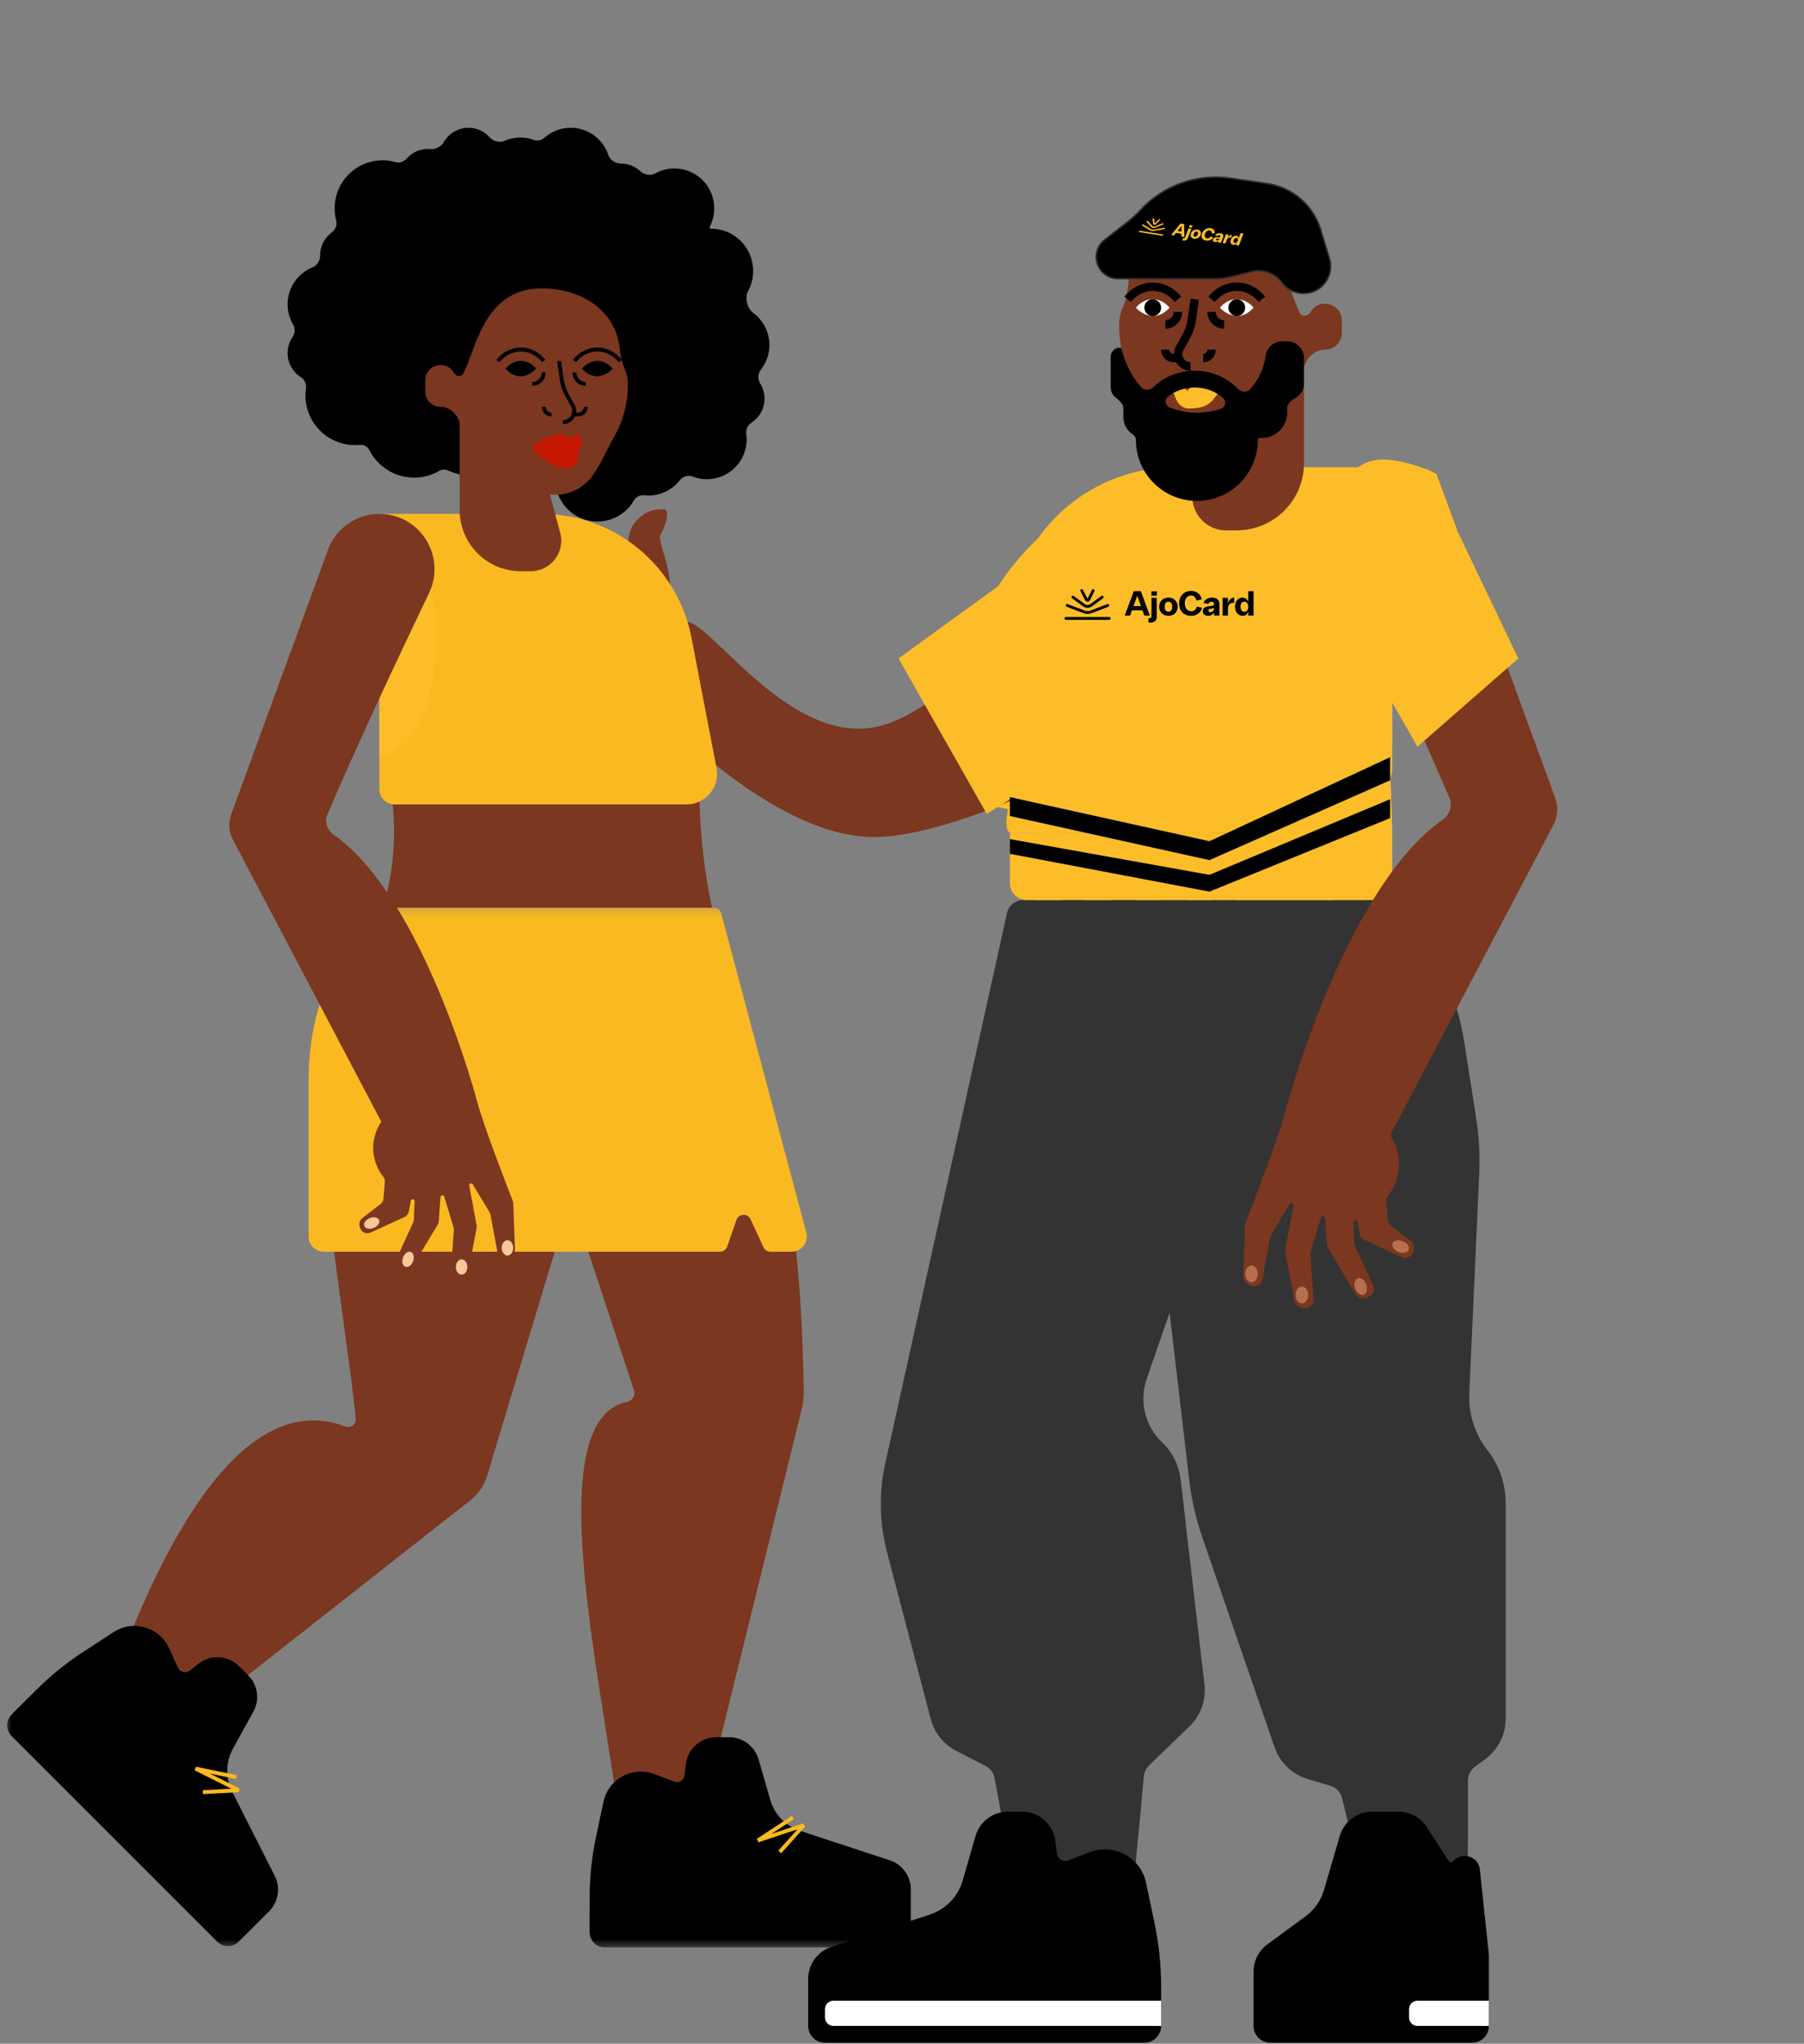 <svg width="233" height="264" viewBox="0 0 233 264" fill="none" xmlns="http://www.w3.org/2000/svg">
<rect x="0" y="0" width="233" height="264" fill="#808080" stroke="none"/>
<g clip-path="url(#clip0_243_3900)">
<path d="M148.087 178.114L157.024 152.274L150.241 116.262H132.176C131.158 116.262 130.277 116.97 130.056 117.964L114.34 189.027C113.503 192.81 113.579 196.738 114.56 200.486L120.202 222.035C120.669 223.819 121.871 225.322 123.509 226.17L127.319 228.141C127.914 228.449 128.334 229.014 128.456 229.673L130.976 243.25H146.442L147.724 229.431C147.772 228.913 148.004 228.43 148.379 228.07L153.617 223.016C155.08 221.605 155.801 219.592 155.565 217.573L152.469 191.095C152.256 189.28 151.415 187.596 150.089 186.336C147.868 184.225 147.085 181.011 148.087 178.114Z" fill="#333333"/>
<path fill-rule="evenodd" clip-rule="evenodd" d="M154.591 159.309L148.087 178.114C147.085 181.011 147.868 184.225 150.089 186.336C151.415 187.596 152.256 189.28 152.469 191.095L153.17 197.091C148.773 193.817 142.915 187.893 142.915 178.128V127.116L154.591 159.309ZM147 237.234C139.605 236.613 130.207 229.967 136.674 230.225C141.109 230.403 145.664 228.962 148.415 228.034L148.379 228.069C148.004 228.43 147.772 228.913 147.724 229.431L147 237.234Z" fill="#333333"/>
<path d="M183.621 120.692L181.276 117.218C180.873 116.62 180.199 116.262 179.477 116.262H137.488L146.352 140.86C147.674 144.528 148.571 148.337 149.025 152.21L153.604 191.237C153.894 193.706 154.448 196.137 155.256 198.488L164.616 225.696C165.301 227.687 166.906 229.224 168.924 229.822L171.837 230.685C172.578 230.905 173.146 231.501 173.33 232.251L176.018 243.25H189.585V229.979C189.585 229.282 189.92 228.627 190.485 228.219L191.77 227.291C193.466 226.067 194.47 224.103 194.47 222.012V194.16C194.47 191.684 193.64 189.279 192.114 187.329C190.482 185.244 189.651 182.644 189.77 179.999L191.057 151.485C191.161 149.174 191.034 146.858 190.678 144.571L189.151 134.775C188.365 129.731 186.477 124.922 183.621 120.692Z" fill="#333333"/>
<path d="M149.97 256.713C149.97 253.896 149.677 251.086 149.096 248.328L148.019 243.209C147.333 239.951 143.902 238.073 140.788 239.252L137.97 240.317C137.311 240.567 136.592 240.131 136.509 239.432L136.319 237.849C136.057 235.667 134.206 234.024 132.008 234.024H130.17C128.237 234.024 126.536 235.304 125.999 237.161L124.333 242.929C123.736 244.997 122.154 246.637 120.109 247.309L107.37 251.494C105.589 252.08 104.384 253.743 104.384 255.619V261.701C104.384 262.9 105.356 263.872 106.555 263.872H147.799C148.998 263.872 149.97 262.9 149.97 261.701V256.713Z" fill="black"/>
<path d="M192.299 252.476L191.132 241.485C190.951 239.786 188.829 239.121 187.712 240.414C187.541 240.611 187.229 240.589 187.088 240.37L184.273 236.011C183.473 234.772 182.1 234.024 180.626 234.024H177.212C175.282 234.024 173.584 235.298 173.044 237.151L171.013 244.117C170.613 245.491 169.772 246.694 168.619 247.542L163.678 251.174C162.566 251.993 161.909 253.291 161.909 254.672V261.701C161.909 262.9 162.881 263.872 164.079 263.872H190.128C191.327 263.872 192.299 262.9 192.299 261.701V252.476Z" fill="black"/>
<path d="M149.97 258.445H107.64C107.041 258.445 106.555 258.931 106.555 259.531V260.616C106.555 261.216 107.041 261.701 107.64 261.701H149.97V258.445Z" fill="white"/>
<path d="M192.299 258.445H183.073C182.473 258.445 181.988 258.931 181.988 259.531V260.616C181.988 261.216 182.473 261.701 183.073 261.701H192.299V258.445Z" fill="white"/>
<path fill-rule="evenodd" clip-rule="evenodd" d="M189.585 237.809V229.979C189.585 229.281 189.92 228.627 190.485 228.219L190.771 228.013C187.951 228.938 183.161 230.462 178.732 231.039C176.162 231.375 177.181 231.664 179.439 232.305C182.489 233.171 187.802 234.678 189.585 237.809Z" fill="#333333"/>
<path d="M179.817 60.366H156.828C146.417 60.366 137.471 67.758 135.509 77.982L131.965 96.45C131.452 99.127 133.503 101.61 136.229 101.61H177.646C178.845 101.61 179.817 100.638 179.817 99.439V60.366Z" fill="#FDBD28"/>
<path d="M179.817 94.555C177.658 94.555 175.587 92.811 174.061 89.707C172.534 86.603 171.677 82.393 171.677 78.003C171.677 73.613 172.534 69.403 174.061 66.299C175.587 63.195 177.658 61.451 179.817 61.451V78.003V94.555Z" fill="#2F80ED"/>
<path fill-rule="evenodd" clip-rule="evenodd" d="M161.366 107.544V116.261H179.817V107.035L178.269 62.651C170.212 65.326 165.542 73.855 167.768 82.161L168.847 86.189C168.869 86.271 168.891 86.352 168.915 86.433C169.459 88.346 169.209 90.445 168.306 92.217C168.067 92.684 167.853 93.169 167.664 93.67C167.125 95.101 166.833 96.564 166.767 98.013C166.669 100.149 165.724 102.24 164.183 103.722C163.057 104.805 162.097 106.088 161.366 107.544Z" fill="#FDBD28"/>
<path fill-rule="evenodd" clip-rule="evenodd" d="M152.539 60.684C139.493 62.487 128.512 71.823 124.812 84.76L120.023 101.502C119.733 102.518 119.828 103.532 120.207 104.41C121.454 104.332 122.664 104.089 123.813 103.702C124.965 103.313 126.228 103.32 127.366 103.749C132.33 105.619 138.111 105.008 142.691 101.616L159.027 89.516C166.197 84.206 167.704 74.088 162.394 66.918C159.901 63.552 156.348 61.435 152.539 60.684Z" fill="#FDBD28"/>
<path d="M178.189 60.366H151.786C141.183 60.366 132.133 68.025 130.378 78.481L135.046 88.043C134.602 90.69 127.941 107.579 130.626 107.579H177.57C178.798 107.579 179.782 106.561 179.739 105.334L178.189 60.366Z" fill="#FDBD28"/>
<path d="M200.863 103.058L187.111 65.469C185.99 62.404 183.073 60.366 179.81 60.366C174.055 60.366 170.279 66.401 172.764 71.592C177.162 80.779 183.256 93.737 187.208 103.076C187.64 104.096 187.218 105.258 186.314 105.896C174.419 114.275 167.017 139.774 165.979 143.668C164.975 147.433 161.416 156.539 160.889 157.882C160.844 157.997 160.821 158.112 160.816 158.234L160.573 164.807C160.559 165.163 160.722 165.502 161.006 165.716L161.323 165.953C161.967 166.436 162.895 166.074 163.041 165.283L164.044 159.869C164.067 159.742 164.114 159.62 164.18 159.508L166.562 155.538C166.718 155.279 167.117 155.43 167.062 155.728L166.016 161.375C165.991 161.508 165.992 161.644 166.017 161.777L167.215 168.007C167.289 168.393 167.566 168.708 167.938 168.832L168.236 168.931C168.97 169.176 169.717 168.596 169.662 167.824L169.249 162.047C169.24 161.915 169.254 161.783 169.292 161.656L170.608 157.287C170.695 156.999 171.117 157.045 171.139 157.345L171.387 160.775C171.399 160.945 171.451 161.109 171.539 161.255L175.073 167.146C175.313 167.547 175.783 167.749 176.239 167.647L176.607 167.566C177.282 167.415 177.646 166.682 177.358 166.054L175.022 160.956C174.963 160.828 174.93 160.69 174.924 160.549L174.816 157.942C174.802 157.606 175.29 157.55 175.353 157.88L175.642 159.398C175.708 159.743 175.937 160.035 176.256 160.181L181.071 162.388C181.689 162.671 182.412 162.324 182.576 161.665L182.629 161.452C182.734 161.033 182.58 160.592 182.238 160.328L179.654 158.341C179.412 158.155 179.26 157.875 179.235 157.571L179.037 155.194C179.015 154.936 179.093 154.68 179.255 154.478C181.044 152.241 181.18 149.104 179.591 146.721L179.546 146.652L200.628 106.57C201.199 105.485 201.284 104.209 200.863 103.058Z" fill="#7B371F"/>
<path d="M160.823 164.56C160.823 165.16 161.188 165.646 161.637 165.646C162.086 165.646 162.451 165.16 162.451 164.56C162.451 163.961 162.086 163.475 161.637 163.475C161.188 163.475 160.823 163.961 160.823 164.56Z" fill="#B6704F"/>
<path d="M167.335 167.274C167.335 167.874 167.7 168.359 168.149 168.359C168.599 168.359 168.963 167.874 168.963 167.274C168.963 166.674 168.599 166.188 168.149 166.188C167.7 166.188 167.335 166.674 167.335 167.274Z" fill="#B6704F"/>
<path d="M175.102 166.62C175.376 167.17 175.888 167.423 176.244 167.184C176.6 166.946 176.666 166.307 176.392 165.757C176.118 165.207 175.606 164.954 175.25 165.193C174.894 165.431 174.828 166.07 175.102 166.62Z" fill="#B6704F"/>
<path d="M180.748 161.771C181.342 161.961 181.892 161.783 181.977 161.376C182.062 160.968 181.65 160.484 181.057 160.295C180.463 160.106 179.913 160.283 179.828 160.691C179.743 161.098 180.155 161.582 180.748 161.771Z" fill="#B6704F"/>
<path d="M172.22 107.579H130.433V114.091C130.433 115.29 131.405 116.262 132.604 116.262H172.22V107.579Z" fill="#FDBD28"/>
<path fill-rule="evenodd" clip-rule="evenodd" d="M159.738 107.579H161.366V116.262H159.738V107.579ZM156.482 107.579H153.226V116.262H156.482V107.579ZM146.713 107.579H149.969V116.262H146.713V107.579ZM143.457 107.579H140.201V116.262H143.457V107.579ZM136.945 107.579H133.689V116.262H136.945V107.579Z" fill="#FDBD28"/>
<path d="M66.699 66.47L72.986 68.407C73.103 68.443 73.211 68.497 73.309 68.57C74.113 69.163 78.074 72.078 81.57 74.475C81.102 72.847 80.545 69.157 82.064 67.421C83.489 65.793 84.762 65.793 85.72 65.793C86.677 65.793 85.863 68.235 85.32 69.049C84.903 69.675 86.168 72.127 86.468 74.788C86.642 76.338 86.805 77.94 87.536 79.318C88.683 81.478 88.582 84.087 87.272 86.152L87.066 86.476C85.423 89.067 82.288 90.29 79.325 89.496L79.247 89.522C76.534 90.44 73.539 89.496 71.841 87.189C71.688 86.981 71.461 86.839 71.206 86.793L68.695 86.34C68.494 86.303 68.287 86.324 68.097 86.401L64.636 87.795C64.259 87.947 63.829 87.876 63.521 87.61L63.032 87.188C62.499 86.728 62.539 85.89 63.112 85.482L67.147 82.612C67.353 82.465 67.604 82.395 67.856 82.414L69.565 82.54C69.9 82.565 69.972 82.078 69.644 82.005L67.098 81.435C66.961 81.404 66.819 81.401 66.68 81.424L61.151 82.361C60.47 82.477 59.855 81.935 59.885 81.244L59.901 80.868C59.922 80.401 60.238 80 60.687 79.871L67.292 77.982C67.456 77.935 67.628 77.927 67.795 77.959L71.172 78.607C71.468 78.664 71.622 78.269 71.366 78.11L67.486 75.708C67.374 75.639 67.25 75.591 67.121 75.566L61.433 74.469C60.673 74.322 60.306 73.451 60.733 72.805L60.906 72.543C61.122 72.216 61.498 72.03 61.889 72.058L68.217 72.514C68.352 72.523 68.484 72.558 68.606 72.617L73.79 75.088C74.063 75.218 74.312 74.872 74.102 74.655L70.884 71.326C70.794 71.233 70.688 71.157 70.571 71.101L65.602 68.732C64.875 68.385 64.765 67.396 65.399 66.898L65.71 66.654C65.99 66.434 66.359 66.366 66.699 66.47Z" fill="#7B371F"/>
<path fill-rule="evenodd" clip-rule="evenodd" d="M146.425 49.285C145.222 47.163 144.543 44.632 144.543 41.915C144.543 40.866 144.854 40.104 145.189 39.284C145.502 38.518 145.604 37.691 145.699 36.869C146.355 31.188 151.508 28.348 156.753 28.348C163.354 28.348 165.396 33.909 166.864 37.91C167.21 38.849 167.523 39.703 167.856 40.378C168.153 40.98 168.916 40.912 169.249 40.329C170.354 38.396 173.305 39.18 173.305 41.406V43C173.305 44.199 172.333 45.171 171.134 45.171C169.965 45.171 168.972 45.988 168.55 47.079C168.508 47.187 168.465 47.294 168.421 47.4V59.823C168.421 64.619 164.534 68.506 159.738 68.506H158.344C155.489 68.506 153.411 65.797 154.151 63.039L155.61 57.609C155.362 57.638 155.109 57.653 154.854 57.653C152.682 57.653 150.758 56.589 149.575 54.955C148.765 53.837 148.127 52.573 147.492 51.317C147.144 50.629 146.798 49.944 146.425 49.285Z" fill="#7B371F"/>
<path d="M154.311 38.658L153.932 41.313C153.824 42.069 153.578 42.799 153.207 43.467L152.373 44.969C151.782 46.033 152.551 47.341 153.768 47.341" stroke="black" stroke-width="1.085"/>
<path d="M150.512 45.17C150.512 45.77 150.998 46.256 151.598 46.256H152.14" stroke="black" stroke-width="1.085"/>
<path d="M155.396 46.256C155.996 46.256 156.482 45.77 156.482 45.17" stroke="black" stroke-width="1.085"/>
<path d="M151.058 50.099C151.101 49.702 152.893 49.565 153.337 50.517C153.859 49.565 156.814 49.134 158.11 49.921C156.584 51.321 156.757 52.768 153.569 52.768C152.333 52.768 151.809 51.579 151.678 50.926C151.511 50.757 151.014 50.495 151.058 50.099Z" fill="#FDBD28"/>
<path d="M156.482 40.286C156.482 41.185 157.211 41.914 158.11 41.914" stroke="black" stroke-width="1.085"/>
<path d="M152.14 40.286C152.14 41.185 151.411 41.914 150.512 41.914" stroke="black" stroke-width="1.085"/>
<path d="M162.994 38.658C161.195 36.488 158.28 36.488 156.482 38.658" stroke="black" stroke-width="1.085"/>
<path d="M145.628 38.658C147.427 36.488 150.342 36.488 152.14 38.658" stroke="black" stroke-width="1.085"/>
<path d="M157.567 39.744C158.766 38.296 160.71 38.296 161.908 39.744C160.172 41.697 158.29 40.558 157.567 39.744Z" fill="white"/>
<path d="M146.713 39.744C147.912 38.296 149.856 38.296 151.055 39.744C149.318 41.697 147.437 40.558 146.713 39.744Z" fill="white"/>
<path d="M159.738 40.829C159.138 40.829 158.652 40.343 158.652 39.744C158.652 39.144 159.138 38.658 159.738 38.658C160.337 38.658 160.823 39.144 160.823 39.744C160.823 40.343 160.337 40.829 159.738 40.829Z" fill="black"/>
<path d="M148.884 40.829C148.285 40.829 147.799 40.343 147.799 39.744C147.799 39.144 148.285 38.658 148.884 38.658C149.484 38.658 149.969 39.144 149.969 39.744C149.969 40.343 149.484 40.829 148.884 40.829Z" fill="black"/>
<path fill-rule="evenodd" clip-rule="evenodd" d="M163.565 45.526L163.538 45.6C163.509 45.682 163.49 45.767 163.48 45.854C163.279 47.528 162.558 49.053 161.471 50.282C161.046 50.763 160.303 50.66 159.854 50.2C158.461 48.77 156.483 47.884 154.311 47.884C152.253 47.884 150.368 48.68 148.991 49.98C148.53 50.415 147.797 50.489 147.379 50.013C146.185 48.648 145.309 46.932 144.838 44.998C144.828 44.96 144.796 44.931 144.757 44.926C144.615 44.908 144.472 44.917 144.333 44.952C143.818 45.081 143.457 45.543 143.457 46.074V50.055C143.457 50.574 143.7 51.036 144.079 51.334C144.55 51.706 145.085 52.169 145.085 52.768V53.854C145.085 54.789 145.559 55.614 146.279 56.102C146.529 56.271 146.713 56.537 146.713 56.839C146.713 61.184 150.236 64.707 154.582 64.707C158.928 64.707 162.451 61.184 162.451 56.839C162.451 56.673 162.6 56.548 162.765 56.559C162.841 56.564 162.917 56.567 162.994 56.567C164.792 56.567 166.25 55.109 166.25 53.311V52.768C166.25 52.169 166.765 51.706 167.291 51.418C167.964 51.049 168.421 50.334 168.421 49.512V46.256C168.421 45.057 167.449 44.085 166.25 44.085H165.609C164.691 44.085 163.873 44.662 163.565 45.526ZM151.116 52.664C150.495 52.421 150.341 51.638 150.866 51.226C151.797 50.497 152.992 50.055 154.311 50.055C155.727 50.055 157.002 50.565 157.959 51.393C158.462 51.828 158.273 52.6 157.643 52.814C156.698 53.136 155.678 53.311 154.615 53.311C153.363 53.311 152.19 53.084 151.116 52.664Z" fill="black"/>
<path d="M112.524 94.012C102.096 95.55 92.716 81.802 89.189 80.445C85.662 79.088 82.134 89.128 82.134 89.128C82.134 89.128 98.531 107.862 112.524 108.122C119.977 108.26 130.976 103.238 130.976 103.238L128.262 83.158C128.262 83.158 119.91 92.922 112.524 94.012Z" fill="#7B371F"/>
<path d="M116.052 85.058L132.875 72.848L141.287 96.454L127.448 105.137L116.052 85.058Z" fill="#FDBD28"/>
<path d="M184.43 60.637H178.189L176.561 85.058L183.073 96.454L196.098 85.058L184.43 60.637Z" fill="#FDBD28"/>
<g clip-path="url(#clip1_243_3900)">
<path d="M148.505 79.519H147.794L147.555 78.839H146.2L145.957 79.519H145.268L146.438 76.367H147.348L148.505 79.519L148.505 79.519ZM147.361 78.29L146.884 76.934L146.398 78.29H147.361Z" fill="black"/>
<path d="M148.334 79.852H148.505C148.649 79.852 148.721 79.785 148.721 79.645V77.227H149.41V79.645C149.41 80.158 149.113 80.419 148.581 80.419H148.334V79.852ZM148.712 76.385H149.423V76.953H148.712V76.385V76.385Z" fill="black"/>
<path d="M149.712 78.375C149.712 77.668 150.216 77.196 150.909 77.196C151.603 77.196 152.102 77.668 152.102 78.375C152.102 79.082 151.598 79.55 150.909 79.55C150.22 79.55 149.712 79.082 149.712 78.375ZM150.909 79.019C151.22 79.019 151.396 78.803 151.396 78.375C151.396 77.948 151.22 77.727 150.909 77.727C150.599 77.727 150.423 77.948 150.423 78.375C150.423 78.803 150.594 79.019 150.909 79.019Z" fill="black"/>
<path d="M152.292 77.943C152.292 76.98 152.917 76.336 153.84 76.336C154.57 76.336 155.06 76.755 155.227 77.421L154.534 77.574C154.43 77.178 154.201 76.926 153.827 76.926C153.345 76.926 153.026 77.322 153.026 77.907C153.026 78.56 153.35 78.961 153.872 78.961C154.214 78.961 154.493 78.758 154.565 78.353L155.259 78.515C155.096 79.114 154.583 79.551 153.863 79.551C152.899 79.551 152.292 78.934 152.292 77.943V77.943Z" fill="black"/>
<path d="M156.488 77.727C156.28 77.727 156.145 77.831 156.055 78.024L155.434 77.88C155.569 77.506 155.956 77.196 156.537 77.196C157.118 77.196 157.5 77.475 157.5 78.029V79.519H156.812V79.127C156.645 79.398 156.361 79.551 156.024 79.551C155.668 79.551 155.344 79.353 155.344 78.97C155.344 78.547 155.623 78.362 156.267 78.299C156.668 78.259 156.812 78.204 156.812 78.006C156.812 77.831 156.686 77.727 156.487 77.727L156.488 77.727ZM156.334 79.078C156.551 79.078 156.803 78.934 156.812 78.497C156.74 78.564 156.623 78.605 156.456 78.623C156.19 78.65 156.073 78.713 156.073 78.875C156.073 79.01 156.186 79.078 156.334 79.078Z" fill="black"/>
<path d="M157.91 77.227H158.599V77.961C158.73 77.525 158.977 77.196 159.396 77.196H159.405V77.867C158.847 77.867 158.599 78.051 158.599 78.736V79.519H157.91V77.227H157.91Z" fill="black"/>
<path d="M161.22 79.05C161.103 79.334 160.877 79.55 160.508 79.55C159.945 79.55 159.513 79.091 159.513 78.357C159.513 77.623 159.955 77.195 160.472 77.195C160.833 77.195 161.085 77.403 161.22 77.727V76.367H161.908V79.519H161.22V79.05ZM160.702 79.028C161.022 79.028 161.22 78.78 161.22 78.393C161.22 77.983 161.017 77.718 160.702 77.718C160.414 77.718 160.225 77.965 160.225 78.357C160.225 78.771 160.409 79.028 160.702 79.028Z" fill="black"/>
<path d="M143.262 79.707H137.669C137.569 79.707 137.488 79.788 137.488 79.888C137.488 79.988 137.569 80.07 137.669 80.07H143.262C143.362 80.07 143.443 79.988 143.443 79.888C143.443 79.788 143.362 79.707 143.262 79.707Z" fill="black"/>
<path d="M137.769 78.375L139.935 79.206C140.105 79.271 140.284 79.303 140.463 79.303C140.642 79.303 140.822 79.271 140.993 79.205L143.155 78.374C143.249 78.338 143.295 78.233 143.26 78.14C143.224 78.046 143.119 77.999 143.025 78.035L140.863 78.866C140.605 78.965 140.322 78.965 140.065 78.866L137.899 78.035C137.806 78 137.7 78.046 137.665 78.14C137.629 78.234 137.676 78.339 137.77 78.375H137.769Z" fill="black"/>
<path d="M138.463 77.286L139.901 78.329C140.07 78.451 140.267 78.513 140.465 78.513C140.662 78.513 140.861 78.451 141.03 78.328L142.462 77.283C142.543 77.224 142.561 77.11 142.502 77.029C142.443 76.948 142.329 76.93 142.248 76.989L140.816 78.035C140.607 78.187 140.324 78.188 140.115 78.035L138.676 76.992C138.595 76.933 138.482 76.951 138.423 77.032C138.364 77.114 138.382 77.227 138.463 77.286V77.286Z" fill="black"/>
<path d="M140.138 77.519C140.201 77.641 140.325 77.717 140.462 77.717C140.463 77.717 140.464 77.717 140.465 77.717C140.604 77.716 140.728 77.637 140.789 77.513L141.348 76.366C141.392 76.276 141.355 76.167 141.264 76.123C141.174 76.079 141.065 76.117 141.021 76.207L140.462 77.353L139.874 76.203C139.829 76.113 139.719 76.078 139.63 76.123C139.541 76.169 139.505 76.278 139.551 76.368L140.138 77.519H140.138Z" fill="black"/>
</g>
<path d="M177.104 59.552C173.557 60.506 170.32 66.064 170.32 66.064L188.229 68.506L185.515 61.18C185.515 61.18 180.335 58.683 177.104 59.552Z" fill="#FDBD28"/>
<rect x="170.591" y="64.165" width="11.396" height="18.451" fill="#FDBD28"/>
<path d="M156.21 113.006L179.546 103.238V105.68L156.21 115.177L130.433 110.293V108.393L156.21 113.006Z" fill="black"/>
<path d="M156.21 108.665L179.546 97.811V100.796L156.21 111.107L130.433 105.409V102.967L156.21 108.665Z" fill="black"/>
<rect x="178.732" y="88.043" width="1.085" height="7.598" fill="#FDBD28"/>
<path d="M157.017 36H144.394C142.478 36 141.126 34.123 141.731 32.306C141.907 31.78 142.233 31.319 142.671 30.978L145.62 28.684C146.206 28.229 146.752 27.725 147.253 27.178C150.222 23.94 154.603 22.383 158.95 23.022L163.673 23.717C166.925 24.195 169.611 26.506 170.568 29.651L171.705 33.387C172.172 34.923 171.534 36.579 170.158 37.405C168.641 38.315 166.683 37.95 165.597 36.553L165.483 36.407C164.581 35.248 163.081 34.73 161.657 35.086L158.954 35.762C158.32 35.92 157.67 36 157.017 36Z" fill="black" stroke="#2E2E2E" stroke-width="0.2"/>
<g clip-path="url(#clip2_243_3900)">
<path d="M152.963 30.616L152.589 30.557L152.592 30.199L151.88 30.086L151.623 30.404L151.261 30.347L152.473 28.876L152.952 28.952L152.963 30.616L152.963 30.616ZM152.595 29.91L152.6 29.196L152.088 29.829L152.595 29.91Z" fill="#FDBD28"/>
<path d="M152.81 30.768L152.9 30.782C152.976 30.794 153.026 30.767 153.053 30.697L153.511 29.495L153.873 29.552L153.415 30.755C153.318 31.01 153.112 31.115 152.833 31.071L152.703 31.05L152.81 30.768ZM153.665 29.075L154.04 29.134L153.932 29.416L153.558 29.357L153.666 29.075L153.665 29.075Z" fill="#FDBD28"/>
<path d="M153.814 30.148C153.948 29.796 154.303 29.603 154.667 29.661C155.032 29.718 155.205 29.995 155.071 30.347C154.937 30.699 154.584 30.89 154.221 30.832C153.859 30.775 153.68 30.5 153.814 30.148ZM154.322 30.568C154.485 30.594 154.619 30.501 154.7 30.288C154.781 30.075 154.73 29.951 154.567 29.925C154.403 29.899 154.269 29.994 154.188 30.207C154.107 30.42 154.156 30.542 154.322 30.568Z" fill="#FDBD28"/>
<path d="M155.252 30.148C155.435 29.669 155.886 29.4 156.371 29.477C156.755 29.538 156.933 29.787 156.895 30.132L156.501 30.151C156.522 29.945 156.449 29.801 156.252 29.77C155.999 29.729 155.756 29.9 155.645 30.191C155.522 30.516 155.616 30.742 155.891 30.786C156.071 30.814 156.256 30.737 156.37 30.541L156.704 30.679C156.506 30.964 156.153 31.138 155.774 31.078C155.268 30.998 155.065 30.641 155.252 30.148L155.252 30.148Z" fill="#FDBD28"/>
<path d="M157.5 30.39C157.391 30.372 157.3 30.413 157.216 30.502L156.917 30.378C157.059 30.203 157.321 30.081 157.626 30.13C157.932 30.178 158.08 30.349 157.975 30.624L157.693 31.366L157.331 31.308L157.405 31.113C157.266 31.234 157.088 31.287 156.91 31.259C156.723 31.229 156.59 31.103 156.663 30.913C156.743 30.702 156.925 30.634 157.275 30.656C157.494 30.669 157.58 30.654 157.617 30.556C157.65 30.468 157.604 30.406 157.5 30.39L157.5 30.39ZM157.163 31.049C157.277 31.067 157.437 31.016 157.524 30.8C157.474 30.827 157.404 30.838 157.313 30.833C157.169 30.824 157.095 30.846 157.064 30.927C157.039 30.994 157.085 31.037 157.163 31.049Z" fill="#FDBD28"/>
<path d="M158.342 30.26L158.705 30.317L158.566 30.682C158.717 30.476 158.909 30.333 159.129 30.368L159.134 30.369L159.007 30.702C158.714 30.656 158.548 30.727 158.419 31.068L158.27 31.457L157.908 31.4L158.342 30.26L158.342 30.26Z" fill="#FDBD28"/>
<path d="M159.737 31.442C159.622 31.574 159.462 31.663 159.268 31.632C158.972 31.585 158.832 31.32 158.971 30.955C159.11 30.59 159.423 30.414 159.695 30.457C159.885 30.487 159.978 30.611 159.988 30.784L160.245 30.107L160.607 30.165L160.01 31.733L159.648 31.675L159.737 31.442ZM159.469 31.388C159.637 31.415 159.788 31.308 159.861 31.115C159.939 30.912 159.883 30.762 159.717 30.736C159.566 30.712 159.419 30.82 159.345 31.015C159.267 31.221 159.315 31.364 159.469 31.388Z" fill="#FDBD28"/>
<path d="M150.171 30.273L147.23 29.808C147.178 29.799 147.12 29.833 147.101 29.883C147.082 29.933 147.109 29.98 147.162 29.988L150.102 30.454C150.155 30.462 150.213 30.429 150.232 30.379C150.251 30.329 150.223 30.282 150.171 30.273Z" fill="#FDBD28"/>
<path d="M147.535 29.154L148.516 29.747C148.594 29.794 148.682 29.825 148.776 29.84C148.87 29.855 148.971 29.853 149.073 29.835L150.367 29.602C150.423 29.592 150.467 29.543 150.466 29.494C150.465 29.444 150.419 29.412 150.363 29.422L149.069 29.656C148.915 29.683 148.766 29.66 148.649 29.589L147.668 28.995C147.625 28.97 147.561 28.984 147.525 29.028C147.488 29.072 147.493 29.128 147.535 29.154L147.535 29.154Z" fill="#FDBD28"/>
<path d="M148.106 28.669L148.665 29.308C148.73 29.383 148.823 29.43 148.926 29.446C149.03 29.463 149.146 29.448 149.259 29.401L150.209 29.001C150.263 28.978 150.294 28.923 150.278 28.878C150.263 28.832 150.206 28.814 150.152 28.837L149.202 29.238C149.063 29.296 148.914 29.273 148.833 29.179L148.274 28.541C148.243 28.505 148.179 28.504 148.133 28.54C148.087 28.575 148.075 28.633 148.106 28.669L148.106 28.669Z" fill="#FDBD28"/>
<path d="M148.943 28.925C148.953 28.991 149.003 29.039 149.076 29.05C149.076 29.05 149.077 29.05 149.077 29.05C149.151 29.061 149.23 29.033 149.286 28.976L149.797 28.452C149.837 28.411 149.838 28.354 149.799 28.324C149.76 28.295 149.696 28.304 149.656 28.345L149.145 28.869L149.053 28.248C149.046 28.2 148.996 28.173 148.94 28.188C148.884 28.203 148.845 28.255 148.852 28.303L148.943 28.925L148.943 28.925Z" fill="#FDBD28"/>
</g>
</g>
<g clip-path="url(#clip3_243_3900)">
<mask id="mask0_243_3900" style="mask-type:luminance" maskUnits="userSpaceOnUse" x="0" y="117" width="125" height="135">
<path d="M124.062 117.25H0.605V251.571H124.062V117.25Z" fill="white"/>
</mask>
<g mask="url(#mask0_243_3900)">
<path d="M62.919 190.618L85.049 117.25H49.247C49.247 117.25 40.358 130.336 41.346 144.657C42.243 157.67 45.383 176.676 45.949 183.3C46.012 184.035 45.253 184.512 44.562 184.253C30.234 178.883 19.414 202.781 13.444 220.213L19.617 226.139L60.74 193.811C61.777 192.996 62.538 191.881 62.919 190.618Z" fill="#7B371F"/>
<path d="M103.806 179.76C103.762 175.863 103.491 163.287 101.84 155.028C99.864 145.151 91.963 117.25 91.963 117.25H69.988C69.988 126.006 70.926 146.364 74.679 157.744L81.906 179.657C82.116 180.295 81.629 180.951 80.971 181.089C69.618 183.473 77.731 216.739 80.111 236.015H90.235L103.528 182.119C103.719 181.345 103.815 180.557 103.806 179.76Z" fill="#7B371F"/>
<path d="M92.192 117.25H48.578C48.375 117.25 48.183 117.337 48.05 117.49C42.772 123.544 39.864 131.305 39.864 139.336V159.719C39.864 160.81 40.749 161.694 41.84 161.694H92.988C93.409 161.694 93.784 161.428 93.921 161.03L95.111 157.592C95.402 156.752 96.569 156.694 96.942 157.501L98.612 161.121C98.773 161.47 99.123 161.694 99.509 161.694H102.232C103.529 161.694 104.475 160.464 104.14 159.21L93.146 117.983C93.031 117.551 92.639 117.25 92.192 117.25Z" fill="#FAB921"/>
<path d="M4.717 218.269C6.531 216.456 8.527 214.836 10.674 213.435L14.662 210.834C17.2 209.18 20.616 210.179 21.861 212.941L22.988 215.439C23.252 216.024 23.994 216.206 24.499 215.81L25.64 214.914C27.212 213.678 29.46 213.813 30.874 215.227L32.056 216.409C33.3 217.654 33.572 219.571 32.722 221.111L30.083 225.895C29.137 227.61 29.099 229.682 29.982 231.431L35.486 242.321C36.256 243.844 35.96 245.689 34.754 246.896L30.84 250.81C30.068 251.582 28.818 251.582 28.047 250.81L1.508 224.271C0.737 223.5 0.737 222.25 1.508 221.478L4.717 218.269Z" fill="black"/>
<path d="M3.603 219.383L30.84 246.62C31.225 247.006 31.225 247.631 30.84 248.016L30.142 248.715C29.756 249.1 29.131 249.1 28.745 248.715L1.508 221.478L3.603 219.383Z" fill="black"/>
<path d="M30.541 229.558L25.253 228.461L30.84 231.254L26.201 231.504" stroke="#FAB921" stroke-width="0.503" stroke-linejoin="bevel"/>
<path d="M76.161 245.057C76.161 242.493 76.427 239.936 76.955 237.426L77.936 232.768C78.56 229.803 81.682 228.094 84.516 229.167L87.079 230.137C87.68 230.364 88.333 229.967 88.41 229.331L88.582 227.89C88.821 225.904 90.505 224.41 92.505 224.41H94.177C95.937 224.41 97.484 225.574 97.973 227.264L99.489 232.513C100.033 234.395 101.471 235.887 103.333 236.499L114.925 240.307C116.546 240.84 117.642 242.354 117.642 244.061V249.595C117.642 250.686 116.758 251.571 115.667 251.571H78.136C77.045 251.571 76.161 250.686 76.161 249.595V245.057Z" fill="black"/>
<path d="M76.161 246.631H114.679C115.225 246.631 115.667 247.073 115.667 247.619V248.607C115.667 249.152 115.225 249.594 114.679 249.594H76.161V246.631Z" fill="black"/>
<path d="M102.404 234.78L97.889 237.743L103.815 235.768L100.711 239.225" stroke="#FAB921" stroke-width="0.503" stroke-linejoin="bevel"/>
</g>
<path d="M50.467 101.939H90.329C90.329 110.334 91.963 117.248 91.963 117.248H49.493L49.551 117.046C50.946 112.136 51.259 106.981 50.467 101.939Z" fill="#7B371F"/>
<path d="M49 66.381H69.919C79.393 66.381 87.533 73.108 89.319 82.412L92.543 99.217C93.011 101.653 91.144 103.912 88.663 103.912H50.975C49.884 103.912 49 103.028 49 101.937V66.381Z" fill="#FAB921"/>
<path d="M49 97.495C50.964 97.495 52.849 95.908 54.238 93.083C55.627 90.258 56.407 86.427 56.407 82.433C56.407 78.438 55.627 74.607 54.238 71.782C52.849 68.958 50.964 67.371 49 67.371V82.433V97.495Z" fill="#FDBD28"/>
<path d="M29.849 105.229L42.362 71.025C43.383 68.236 46.037 66.381 49.007 66.381C54.243 66.381 57.679 71.873 55.418 76.596C51.416 84.957 45.871 96.748 42.274 105.247C41.881 106.174 42.265 107.232 43.088 107.812C53.912 115.437 60.648 138.64 61.593 142.183C62.506 145.609 65.745 153.896 66.224 155.118C66.265 155.222 66.286 155.327 66.29 155.439L66.511 161.42C66.524 161.743 66.376 162.052 66.117 162.247L65.829 162.462C65.243 162.902 64.399 162.573 64.266 161.852L63.353 156.927C63.332 156.81 63.29 156.699 63.229 156.598L61.062 152.985C60.92 152.75 60.557 152.887 60.607 153.158L61.558 158.296C61.581 158.417 61.581 158.542 61.557 158.663L60.467 164.331C60.4 164.683 60.148 164.969 59.809 165.082L59.539 165.172C58.87 165.395 58.191 164.867 58.241 164.165L58.617 158.908C58.625 158.788 58.612 158.668 58.577 158.553L57.38 154.576C57.301 154.314 56.917 154.357 56.897 154.63L56.671 157.751C56.66 157.905 56.613 158.055 56.533 158.188L53.317 163.548C53.098 163.913 52.67 164.096 52.256 164.004L51.921 163.93C51.307 163.793 50.975 163.126 51.237 162.554L53.363 157.915C53.417 157.799 53.447 157.673 53.452 157.545L53.551 155.173C53.564 154.867 53.119 154.816 53.062 155.117L52.799 156.497C52.739 156.811 52.531 157.077 52.24 157.21L47.859 159.219C47.297 159.476 46.639 159.16 46.489 158.56L46.441 158.367C46.346 157.985 46.485 157.584 46.797 157.344L49.148 155.536C49.368 155.367 49.507 155.112 49.53 154.835L49.71 152.672C49.73 152.438 49.659 152.205 49.511 152.02C47.883 149.985 47.759 147.13 49.205 144.962L49.247 144.899L30.063 108.425C29.543 107.438 29.466 106.277 29.849 105.229Z" fill="#7B371F"/>
<path d="M66.284 161.197C66.284 161.742 65.952 162.184 65.543 162.184C65.134 162.184 64.802 161.742 64.802 161.197C64.802 160.651 65.134 160.209 65.543 160.209C65.952 160.209 66.284 160.651 66.284 161.197Z" fill="#FAC798"/>
<path d="M60.358 163.667C60.358 164.213 60.026 164.655 59.617 164.655C59.208 164.655 58.876 164.213 58.876 163.667C58.876 163.121 59.208 162.679 59.617 162.679C60.026 162.679 60.358 163.121 60.358 163.667Z" fill="#FAC798"/>
<path d="M53.291 163.071C53.041 163.572 52.576 163.802 52.252 163.585C51.928 163.368 51.867 162.787 52.116 162.286C52.366 161.786 52.831 161.556 53.155 161.773C53.479 161.989 53.54 162.571 53.291 163.071Z" fill="#FAC798"/>
<path d="M48.152 158.658C47.612 158.831 47.112 158.669 47.034 158.298C46.957 157.927 47.332 157.487 47.872 157.315C48.412 157.143 48.912 157.304 48.99 157.675C49.067 158.046 48.692 158.486 48.152 158.658Z" fill="#FAC798"/>
<path d="M82.701 22.118C83.198 22.583 84.034 22.735 84.629 22.404C85.365 21.994 86.213 21.761 87.115 21.761C89.949 21.761 92.247 24.066 92.247 26.91C92.247 27.765 92.04 28.571 91.672 29.281C91.613 29.396 91.699 29.538 91.828 29.538C94.837 29.538 97.275 31.984 97.275 35.002C97.275 35.957 97.032 36.854 96.603 37.635C96.173 38.417 96.519 39.866 97.242 40.39C98.531 41.325 99.371 42.847 99.371 44.566C99.371 45.775 98.955 46.887 98.26 47.765C97.865 48.264 97.862 49.028 98.196 49.569C98.542 50.131 98.742 50.793 98.742 51.502C98.742 52.793 98.078 53.93 97.075 54.586C96.603 54.894 96.307 55.468 96.386 56.027C96.42 56.265 96.437 56.509 96.437 56.756C96.437 59.6 94.139 61.906 91.305 61.906C90.652 61.906 90.028 61.783 89.454 61.561C88.884 61.34 88.193 61.531 87.819 62.014C86.88 63.227 85.412 64.008 83.763 64.008C83.569 64.008 83.379 63.997 83.191 63.976C82.671 63.918 82.145 64.179 81.884 64.634C80.943 66.269 79.181 67.371 77.163 67.371C74.723 67.371 72.656 65.76 71.964 63.54C71.805 63.032 71.341 62.65 70.809 62.683C70.141 62.725 69.465 62.746 68.783 62.746C64.813 62.746 61.054 62.021 57.702 60.726C57.389 60.605 57.038 60.648 56.748 60.817C55.79 61.376 54.677 61.696 53.489 61.696C50.965 61.696 48.776 60.25 47.702 58.139C47.471 57.685 46.972 57.413 46.465 57.462C46.26 57.482 46.053 57.492 45.843 57.492C42.314 57.492 39.453 54.622 39.453 51.081C39.453 50.751 39.478 50.427 39.526 50.111C39.608 49.567 39.31 49.017 38.846 48.721C37.825 48.068 37.148 46.922 37.148 45.617C37.148 44.845 37.385 44.129 37.789 43.538C38.107 43.073 38.159 42.431 37.87 41.947C37.412 41.176 37.148 40.274 37.148 39.311C37.148 37.138 38.49 35.279 40.388 34.523C40.965 34.294 41.344 33.662 41.338 33.042C41.338 33.03 41.338 33.018 41.338 33.006C41.338 31.787 41.929 30.707 42.839 30.038C43.309 29.691 43.579 29.07 43.43 28.505C43.295 27.996 43.224 27.462 43.224 26.91C43.224 23.486 45.991 20.71 49.404 20.71C49.988 20.71 50.553 20.791 51.089 20.943C51.603 21.089 52.169 20.883 52.522 20.482C53.194 19.72 54.176 19.239 55.27 19.239C55.38 19.239 55.489 19.244 55.598 19.253C56.262 19.312 56.997 18.93 57.328 18.352C57.962 17.249 59.148 16.506 60.508 16.506C61.596 16.506 62.573 16.982 63.245 17.737C63.698 18.248 64.522 18.477 65.147 18.201C65.779 17.922 66.477 17.767 67.212 17.767C67.824 17.767 68.411 17.875 68.956 18.072C69.409 18.236 69.929 18.136 70.288 17.815C71.196 17.001 72.393 16.506 73.706 16.506C75.976 16.506 77.902 17.985 78.579 20.034C78.793 20.679 79.522 21.13 80.201 21.13C81.167 21.13 82.046 21.505 82.701 22.118Z" fill="black"/>
<path fill-rule="evenodd" clip-rule="evenodd" d="M79.386 56.3C80.48 54.369 81.099 52.066 81.099 49.593C81.099 48.639 80.815 47.945 80.51 47.199C80.226 46.502 80.133 45.749 80.047 45.002C79.449 39.832 74.761 37.247 69.988 37.247C63.981 37.247 62.123 42.307 60.787 45.949C60.473 46.803 60.188 47.58 59.884 48.194C59.614 48.742 58.919 48.68 58.616 48.15C57.611 46.391 54.926 47.104 54.926 49.13V50.58C54.926 51.671 55.81 52.556 56.901 52.556C57.965 52.556 58.869 53.3 59.253 54.292C59.291 54.39 59.33 54.488 59.37 54.584V65.889C59.37 70.253 62.908 73.79 67.272 73.79H68.54C71.138 73.79 73.029 71.325 72.355 68.815L71.028 63.874C71.254 63.9 71.483 63.914 71.716 63.914C73.692 63.914 75.443 62.946 76.519 61.459C77.256 60.441 77.838 59.291 78.415 58.149C78.731 57.523 79.047 56.899 79.386 56.3Z" fill="#7B371F"/>
<path d="M72.21 46.631L72.555 49.047C72.653 49.735 72.877 50.4 73.214 51.007L73.974 52.374C74.512 53.343 73.811 54.533 72.704 54.533" stroke="black" stroke-width="0.503"/>
<path d="M75.667 52.557C75.667 53.102 75.225 53.544 74.679 53.544H74.185" stroke="black" stroke-width="0.503"/>
<path d="M71.222 53.544C70.677 53.544 70.235 53.102 70.235 52.557" stroke="black" stroke-width="0.503"/>
<path d="M72.587 56.044L73.562 56.542C73.642 56.583 73.74 56.567 73.809 56.508C73.966 56.375 74.213 56.193 74.413 56.073C74.479 56.034 74.561 56.039 74.62 56.087C75.492 56.785 75.237 58.002 74.521 58.662C74.933 59.432 74.521 60.457 72.955 60.457C71.39 60.457 69.083 58.662 68.753 57.722C69.526 56.788 71.496 56.211 72.457 56.026C72.501 56.017 72.546 56.024 72.587 56.044Z" fill="#C61800"/>
<path d="M70.235 48.111C70.235 48.93 69.571 49.593 68.753 49.593" stroke="black" stroke-width="0.503"/>
<path d="M74.185 48.111C74.185 48.93 74.849 49.593 75.667 49.593" stroke="black" stroke-width="0.503"/>
<path d="M64.309 46.63C65.945 44.655 68.598 44.655 70.235 46.63" stroke="black" stroke-width="0.503"/>
<path d="M80.111 46.63C78.475 44.655 75.822 44.655 74.185 46.63" stroke="black" stroke-width="0.503"/>
<path d="M69.247 47.618C68.156 46.301 66.387 46.301 65.296 47.618C66.877 49.396 68.589 48.359 69.247 47.618Z" fill="black"/>
<path d="M79.124 47.618C78.033 46.301 76.264 46.301 75.173 47.618C76.753 49.396 78.465 48.359 79.124 47.618Z" fill="black"/>
<path d="M67.272 48.606C67.817 48.606 68.259 48.163 68.259 47.618C68.259 47.073 67.817 46.63 67.272 46.63C66.726 46.63 66.284 47.073 66.284 47.618C66.284 48.163 66.726 48.606 67.272 48.606Z" fill="black"/>
<path d="M77.148 48.606C77.694 48.606 78.136 48.163 78.136 47.618C78.136 47.073 77.694 46.63 77.148 46.63C76.603 46.63 76.16 47.073 76.16 47.618C76.16 48.163 76.603 48.606 77.148 48.606Z" fill="black"/>
</g>
<defs>
<clipPath id="clip0_243_3900">
<rect width="178" height="263.744" fill="white" transform="translate(55 0.128)"/>
</clipPath>
<clipPath id="clip1_243_3900">
<rect width="24.421" height="4.316" fill="white" transform="translate(137.488 76.103)"/>
</clipPath>
<clipPath id="clip2_243_3900">
<rect width="13" height="2.297" fill="white" transform="matrix(0.988 0.156 -0.356 0.935 147.817 28)"/>
</clipPath>
<clipPath id="clip3_243_3900">
<rect width="128.395" height="240" fill="white" transform="matrix(-1 0 0 1 129 11.568)"/>
</clipPath>
</defs>
</svg>
